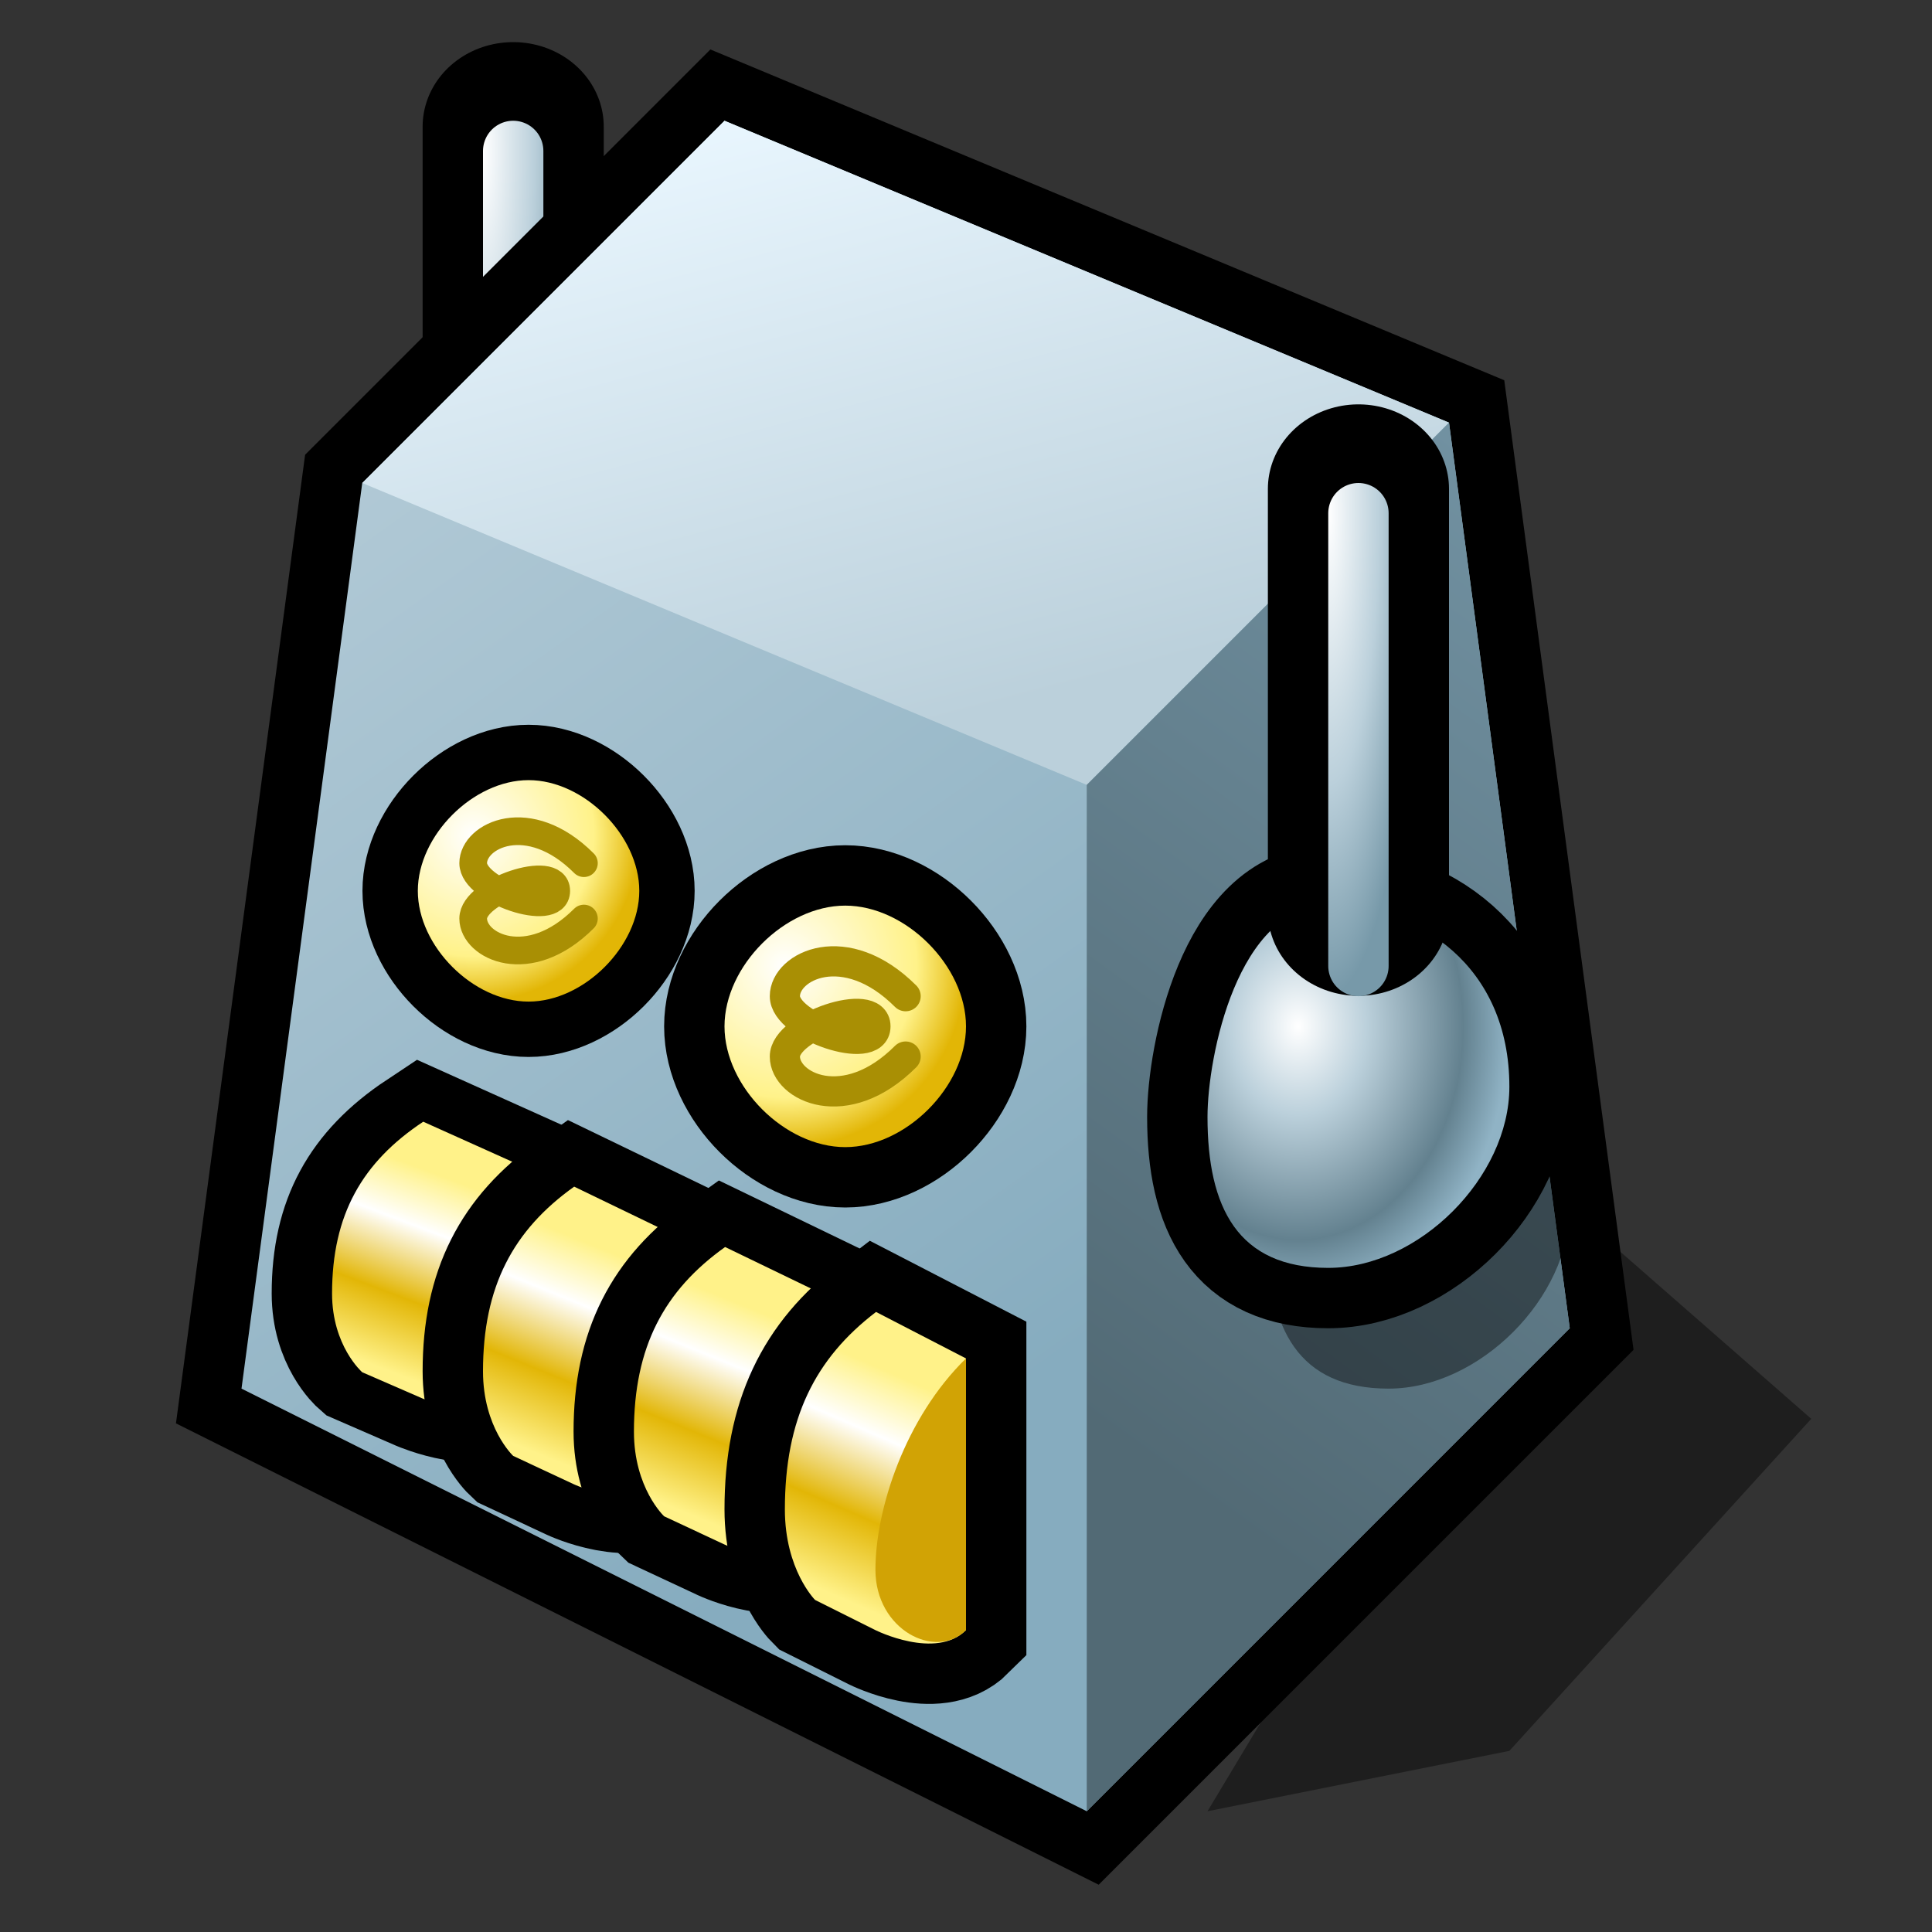 <?xml version="1.0" encoding="UTF-8" standalone="yes"?>
<svg version="1.1" width="64" height="64" color-interpolation="linearRGB"
     xmlns:svg="http://www.w3.org/2000/svg" xmlns="http://www.w3.org/2000/svg">
 <rect width="100%" height="100%" fill="#333333" stroke="none"/>
 <g>
  <path style="fill:#000000; fill-opacity:0.412"
        d="M40 60L50 58L60 47L52 40"
  />
  <path style="fill:none; stroke:#000000; stroke-width:6; stroke-linecap:round; stroke-linejoin:round"
        d="M45 32V17"
        transform="matrix(1,0,0,0.933,-28,-11.667)"
  />
  <radialGradient id="gradient0" gradientUnits="userSpaceOnUse" cx="0" cy="0" r="64" gradientTransform="matrix(0.047,0,0,0.25,44,17)">
   <stop offset="0" stop-color="#ffffff"/>
   <stop offset="0.561" stop-color="#bbd0db"/>
   <stop offset="1" stop-color="#7799a9"/>
  </radialGradient>
  <path style="fill:none; stroke:url(#gradient0); stroke-width:2; stroke-linecap:round; stroke-linejoin:round"
        d="M45 32V17"
        transform="matrix(1,0,0,1,-28,-12)"
  />
  <path style="fill:none; stroke:#000000; stroke-width:4"
        d="M36 60L52 44L48 14L24 4L12 16L8 46L36 60z"
  />
  <linearGradient id="gradient1" gradientUnits="userSpaceOnUse" x1="84.78" y1="-47.45" x2="111.82" y2="-9.6">
   <stop offset="0" stop-color="#bbd0db"/>
   <stop offset="1" stop-color="#86acbf"/>
  </linearGradient>
  <path style="fill:url(#gradient1)"
        d="M36 60L52 44L48 14L24 4L12 16L8 46L36 60z"
  />
  <linearGradient id="gradient2" gradientUnits="userSpaceOnUse" x1="123.57" y1="-23.01" x2="129.14" y2="-1.87">
   <stop offset="0" stop-color="#eaf7ff"/>
   <stop offset="1" stop-color="#bbd0db"/>
  </linearGradient>
  <path style="fill:url(#gradient2)"
        d="M36 26L12 16L24 4L48 14L36 26z"
  />
  <linearGradient id="gradient3" gradientUnits="userSpaceOnUse" x1="141.62" y1="67.01" x2="114.86" y2="104.03">
   <stop offset="0" stop-color="#7c9fb1"/>
   <stop offset="1" stop-color="#526a75"/>
  </linearGradient>
  <path style="fill:url(#gradient3)"
        d="M36 26V60L52 44L48 14L36 26z"
  />
  <path style="fill:none; stroke:#000000; stroke-width:4"
        d="M28 30C30 30 32 32 32 34C32 36 30 38 28 38C26 38 24 36 24 34C24 32 26 30 28 30z"
        transform="matrix(0.917,0,0,0.917,-8.167,-1.667)"
  />
  <radialGradient id="gradient4" gradientUnits="userSpaceOnUse" cx="0" cy="0" r="64" gradientTransform="matrix(0.094,0,0,0.094,26,32)">
   <stop offset="0" stop-color="#ffffff"/>
   <stop offset="0.725" stop-color="#fff289"/>
   <stop offset="1" stop-color="#e2b606"/>
  </radialGradient>
  <path style="fill:url(#gradient4)"
        d="M28 30C30 30 32 32 32 34C32 36 30 38 28 38C26 38 24 36 24 34C24 32 26 30 28 30z"
        transform="matrix(0.917,0,0,0.917,-8.167,-1.667)"
  />
  <path style="fill:none; stroke:#a98f04; stroke-width:1; stroke-linecap:round; stroke-linejoin:round"
        d="M30 35C28 37 26 36 26 35C26 34 29 33 29 34C29 35 26 34 26 33C26 32 28 31 30 33"
        transform="matrix(0.917,0,0,0.917,-8.167,-1.667)"
  />
  <path style="fill:none; stroke:#000000; stroke-width:4"
        d="M28 30C30 30 32 32 32 34C32 36 30 38 28 38C26 38 24 36 24 34C24 32 26 30 28 30z"
  />
  <radialGradient id="gradient5" gradientUnits="userSpaceOnUse" cx="0" cy="0" r="64" gradientTransform="matrix(0.094,0,0,0.094,26,32)">
   <stop offset="0" stop-color="#ffffff"/>
   <stop offset="0.725" stop-color="#fff289"/>
   <stop offset="1" stop-color="#e2b606"/>
  </radialGradient>
  <path style="fill:url(#gradient5)"
        d="M28 30C30 30 32 32 32 34C32 36 30 38 28 38C26 38 24 36 24 34C24 32 26 30 28 30z"
  />
  <path style="fill:none; stroke:#a98f04; stroke-width:1; stroke-linecap:round; stroke-linejoin:round"
        d="M30 35C28 37 26 36 26 35C26 34 29 33 29 34C29 35 26 34 26 33C26 32 28 31 30 33"
  />
  <path style="fill:none; stroke:#000000; stroke-width:4"
        d="M29.02 43.46C27 45 26 47 26 50C26 52 27 53 27 53L29 54C29 54 31 55 32 54V45L29.02 43.46z"
        transform="matrix(1,0,0,0.87,-15,-0.652)"
  />
  <linearGradient id="gradient6" gradientUnits="userSpaceOnUse" x1="117.32" y1="83.76" x2="114.32" y2="90.64">
   <stop offset="0" stop-color="#fff289"/>
   <stop offset="0.278" stop-color="#ffffff"/>
   <stop offset="0.635" stop-color="#e2b606"/>
   <stop offset="1" stop-color="#fff289"/>
  </linearGradient>
  <path style="fill:url(#gradient6)"
        d="M29.02 43.46C27 45 26 47 26 50C26 52 27 53 27 53L29 54C29 54 31 55 32 54V45L29.02 43.46z"
        transform="matrix(1,0,0,0.87,-15,-0.652)"
  />
  <path style="fill:none; stroke:#000000; stroke-width:4"
        d="M29.02 43.46C27 45 26 47 26 50C26 52 27 53 27 53L29 54C29 54 31 55 32 54V45L29.02 43.46z"
        transform="matrix(1,0,0,0.935,-10,-1.326)"
  />
  <linearGradient id="gradient7" gradientUnits="userSpaceOnUse" x1="117.32" y1="83.76" x2="114.32" y2="90.64">
   <stop offset="0" stop-color="#fff289"/>
   <stop offset="0.278" stop-color="#ffffff"/>
   <stop offset="0.635" stop-color="#e2b606"/>
   <stop offset="1" stop-color="#fff289"/>
  </linearGradient>
  <path style="fill:url(#gradient7)"
        d="M29.02 43.46C27 45 26 47 26 50C26 52 27 53 27 53L29 54C29 54 31 55 32 54V45L29.02 43.46z"
        transform="matrix(1,0,0,0.935,-10,-1.326)"
  />
  <path style="fill:none; stroke:#000000; stroke-width:4"
        d="M29.02 43.46C27 45 26 47 26 50C26 52 27 53 27 53L29 54C29 54 31 55 32 54V45L29.02 43.46z"
        transform="matrix(1,0,0,0.935,-5,0.674)"
  />
  <linearGradient id="gradient8" gradientUnits="userSpaceOnUse" x1="117.32" y1="83.76" x2="114.32" y2="90.64">
   <stop offset="0" stop-color="#fff289"/>
   <stop offset="0.278" stop-color="#ffffff"/>
   <stop offset="0.635" stop-color="#e2b606"/>
   <stop offset="1" stop-color="#fff289"/>
  </linearGradient>
  <path style="fill:url(#gradient8)"
        d="M29.02 43.46C27 45 26 47 26 50C26 52 27 53 27 53L29 54C29 54 31 55 32 54V45L29.02 43.46z"
        transform="matrix(1,0,0,0.935,-5,0.674)"
  />
  <path style="fill:none; stroke:#000000; stroke-width:4"
        d="M29.02 43.46C27 45 26 47 26 50C26 52 27 53 27 53L29 54C29 54 31 55 32 54V45L29.02 43.46z"
  />
  <linearGradient id="gradient9" gradientUnits="userSpaceOnUse" x1="117.32" y1="83.76" x2="114.32" y2="90.64">
   <stop offset="0" stop-color="#fff289"/>
   <stop offset="0.278" stop-color="#ffffff"/>
   <stop offset="0.635" stop-color="#e2b606"/>
   <stop offset="1" stop-color="#fff289"/>
  </linearGradient>
  <path style="fill:url(#gradient9)"
        d="M29.02 43.46C27 45 26 47 26 50C26 52 27 53 27 53L29 54C29 54 31 55 32 54V45L29.02 43.46z"
  />
  <path style="fill:#d1a305"
        d="M32 45V54C31 55 29 54 29 52C29 50 29.98 46.97 32 45z"
  />
  <path style="fill:#000000; fill-opacity:0.412"
        d="M44 30C47 30 50 32 50 36C50 39 47 42 44 42C41 42 40 40 40 37C40 35 41 30 44 30z"
        transform="matrix(1,0,0,1,2,4)"
  />
  <path style="fill:none; stroke:#000000; stroke-width:4"
        d="M44 30C47 30 50 32 50 36C50 39 47 42 44 42C41 42 40 40 40 37C40 35 41 30 44 30z"
  />
  <radialGradient id="gradient10" gradientUnits="userSpaceOnUse" cx="0" cy="0" r="64" gradientTransform="matrix(0.109,0,0,0.141,43,34)">
   <stop offset="0" stop-color="#ffffff"/>
   <stop offset="0.325" stop-color="#bbd0db"/>
   <stop offset="0.784" stop-color="#63818f"/>
   <stop offset="1" stop-color="#90b3c5"/>
  </radialGradient>
  <path style="fill:url(#gradient10)"
        d="M44 30C47 30 50 32 50 36C50 39 47 42 44 42C41 42 40 40 40 37C40 35 41 30 44 30z"
  />
  <path style="fill:none; stroke:#000000; stroke-width:6; stroke-linecap:round; stroke-linejoin:round"
        d="M45 32V17"
        transform="matrix(1,0,0,0.933,0,0.333)"
  />
  <radialGradient id="gradient11" gradientUnits="userSpaceOnUse" cx="0" cy="0" r="64" gradientTransform="matrix(0.047,0,0,0.25,44,17)">
   <stop offset="0" stop-color="#ffffff"/>
   <stop offset="0.561" stop-color="#bbd0db"/>
   <stop offset="1" stop-color="#7799a9"/>
  </radialGradient>
  <path style="fill:none; stroke:url(#gradient11); stroke-width:2; stroke-linecap:round; stroke-linejoin:round"
        d="M45 32V17"
  />
 </g>
</svg>
